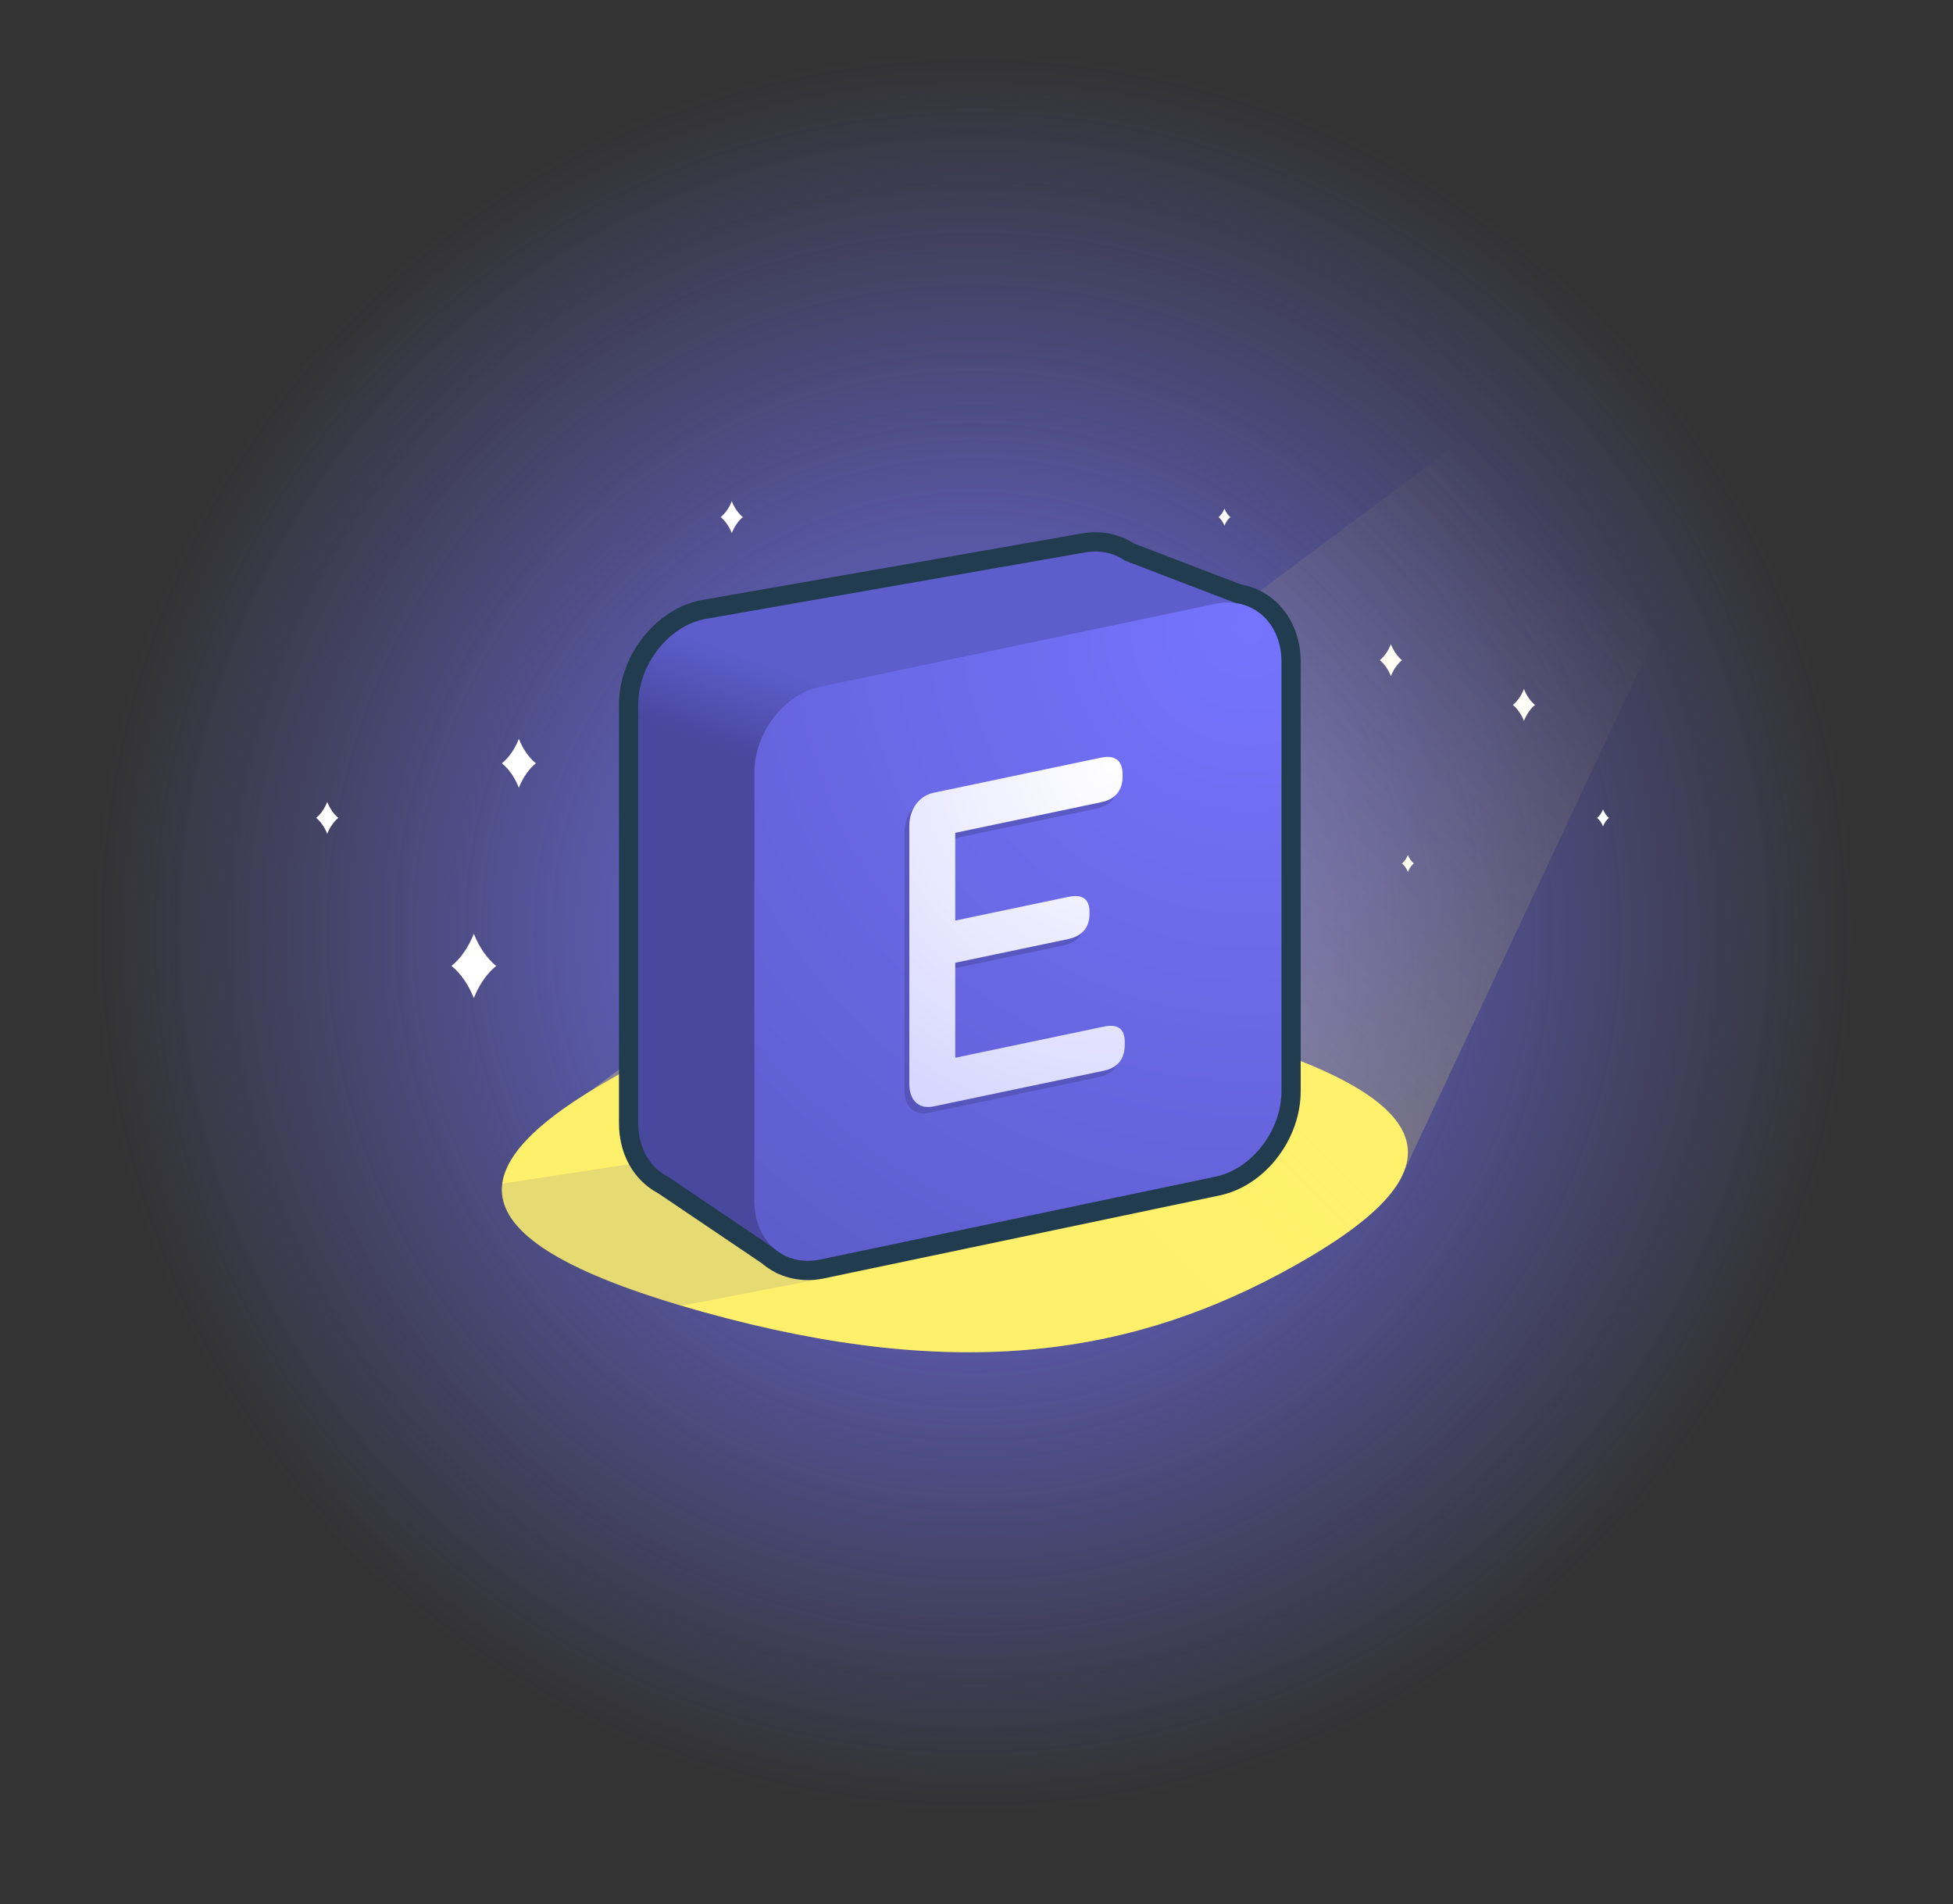<?xml version="1.0" encoding="utf-8"?>
<!-- Generator: Adobe Illustrator 16.0.4, SVG Export Plug-In . SVG Version: 6.00 Build 0)  -->
<!DOCTYPE svg PUBLIC "-//W3C//DTD SVG 1.1//EN" "http://www.w3.org/Graphics/SVG/1.1/DTD/svg11.dtd">
<svg version="1.1" id="Layer_1" xmlns="http://www.w3.org/2000/svg" xmlns:xlink="http://www.w3.org/1999/xlink" x="0px" y="0px"
	 width="1219.048px" height="1188.449px" viewBox="0 0 1219.048 1188.449" enable-background="new 0 0 1219.048 1188.449"
	 xml:space="preserve">
<rect x="0" y="0" width="1219.048" height="1188.449" fill="#333333" stroke="none"/>
<radialGradient id="SVGID_1_" cx="607.856" cy="582.045" r="550" gradientUnits="userSpaceOnUse">
	<stop  offset="0" style="stop-color:#7574FF"/>
	<stop  offset="1" style="stop-color:#7574FF;stop-opacity:0"/>
</radialGradient>
<circle fill="url(#SVGID_1_)" cx="607.856" cy="582.046" r="550"/>
<g>
	<path fill="#FFFFFF" d="M289.731,594.17c-2.478,3.57-5.176,6.482-7.926,8.688c2.748,2.207,5.447,5.116,7.926,8.688
		c2.479,3.571,4.5,7.456,6.031,11.412c1.533-3.957,3.555-7.841,6.033-11.413c2.479-3.572,5.176-6.482,7.924-8.688
		c-2.748-2.206-5.445-5.117-7.924-8.688c-2.48-3.571-4.5-7.456-6.033-11.414C294.231,586.714,292.211,590.599,289.731,594.17z">
      <animate attributeType="CSS" attributeName="opacity" from="1" to="1" values="1; 0; 1; 1" begin="0.5s" keyTimes="0; 0.05; 0.1; 1" dur="5s" repeatCount="indefinite" />
  </path>
	<path fill="#FFFFFF" d="M865.2,407.717c-1.23,1.771-2.569,3.215-3.933,4.31c1.363,1.095,2.702,2.54,3.933,4.311
		c1.229,1.772,2.231,3.7,2.991,5.663c0.761-1.964,1.764-3.891,2.994-5.663c1.229-1.772,2.568-3.216,3.931-4.311
		c-1.362-1.094-2.702-2.539-3.931-4.31c-1.23-1.772-2.232-3.699-2.994-5.664C867.432,404.018,866.43,405.945,865.2,407.717z">
        <animate attributeType="CSS" attributeName="opacity" from="1" to="1" values="1; 0; 1; 1" keyTimes="0; 0.05; 0.1; 1" dur="4s" repeatCount="indefinite" />
    </path>
	<path fill="#FFFFFF" d="M762.703,320.462c-0.655,0.942-1.367,1.711-2.092,2.293c0.725,0.582,1.437,1.351,2.092,2.293
		c0.653,0.942,1.188,1.968,1.592,3.013c0.404-1.045,0.938-2.071,1.594-3.013c0.655-0.943,1.366-1.712,2.092-2.293
		c-0.726-0.583-1.437-1.351-2.092-2.293c-0.655-0.943-1.188-1.969-1.594-3.014C763.891,318.493,763.357,319.519,762.703,320.462z">
      <animate attributeType="CSS" attributeName="opacity" from="1" to="1" values="1; 0; 1; 1" begin="1.5s" keyTimes="0; 0.05; 0.1; 1" dur="2s" repeatCount="indefinite" />
  </path>
	<path fill="#FFFFFF" d="M877.21,536.598c-0.657,0.942-1.369,1.711-2.094,2.294c0.725,0.582,1.437,1.351,2.094,2.293
		c0.651,0.942,1.186,1.969,1.59,3.014c0.404-1.046,0.938-2.071,1.594-3.014c0.653-0.943,1.366-1.712,2.092-2.293
		c-0.726-0.583-1.438-1.352-2.092-2.294c-0.655-0.943-1.188-1.968-1.594-3.014C878.396,534.63,877.862,535.655,877.21,536.598z">
      <animate attributeType="CSS" attributeName="opacity" from="1" to="1" values="1; 0; 1; 1" begin="1.5s" keyTimes="0; 0.05; 0.1; 1" dur="6s" repeatCount="indefinite" />
  </path>
	<path fill="#FFFFFF" d="M999,508.174c-0.655,0.942-1.367,1.71-2.092,2.293c0.725,0.582,1.437,1.352,2.092,2.294
		c0.653,0.943,1.188,1.969,1.592,3.014c0.404-1.045,0.938-2.071,1.595-3.014c0.652-0.943,1.365-1.712,2.091-2.294
		c-0.726-0.583-1.438-1.351-2.091-2.293c-0.656-0.943-1.189-1.968-1.595-3.014C1000.188,506.206,999.654,507.23,999,508.174z">
      <animate attributeType="CSS" attributeName="opacity" from="1" to="1" values="1; 0; 1; 1" begin="1.5s" keyTimes="0; 0.05; 0.1; 1" dur="5s" repeatCount="indefinite" />
  </path>
	<path fill="#FFFFFF" d="M948.247,435.664c-1.23,1.771-2.568,3.216-3.932,4.311c1.363,1.095,2.701,2.539,3.932,4.311
		c1.229,1.772,2.232,3.701,2.993,5.662c0.76-1.963,1.763-3.89,2.994-5.662c1.228-1.771,2.567-3.215,3.929-4.311
		c-1.361-1.094-2.701-2.539-3.929-4.311c-1.231-1.771-2.232-3.699-2.994-5.664C950.479,431.965,949.478,433.893,948.247,435.664z">
      <animate attributeType="CSS" attributeName="opacity" from="1" to="1" values="1; 0; 1; 1" begin="2s" keyTimes="0; 0.05; 0.1; 1" dur="6s" repeatCount="indefinite" />
  </path>
	<path fill="#FFFFFF" d="M201.264,506.156c-1.23,1.771-2.568,3.216-3.93,4.311c1.361,1.094,2.699,2.539,3.93,4.31
		c1.229,1.772,2.232,3.7,2.992,5.664c0.76-1.964,1.765-3.892,2.994-5.664s2.568-3.215,3.93-4.31c-1.361-1.095-2.7-2.54-3.93-4.311
		c-1.229-1.772-2.231-3.699-2.994-5.663C203.496,502.457,202.494,504.384,201.264,506.156z">
      <animate attributeType="CSS" attributeName="opacity" from="1" to="1" values="1; 0; 1; 1" begin="1s" keyTimes="0; 0.05; 0.1; 1" dur="5s" repeatCount="indefinite" />
  </path>
	<path fill="#FFFFFF" d="M453.78,318.444c-1.23,1.77-2.568,3.217-3.932,4.31c1.363,1.096,2.701,2.54,3.932,4.311
		c1.229,1.773,2.232,3.7,2.992,5.664c0.76-1.964,1.764-3.891,2.994-5.664c1.229-1.771,2.569-3.215,3.93-4.311
		c-1.36-1.093-2.7-2.54-3.93-4.31c-1.23-1.772-2.231-3.699-2.994-5.664C456.013,314.746,455.011,316.672,453.78,318.444z">
      <animate attributeType="CSS" attributeName="opacity" from="1" to="1" values="1; 0; 1; 1" begin="1.5s" keyTimes="0; 0.05; 0.1; 1" dur="3s" repeatCount="indefinite" />
  </path>
	<path fill="#FFFFFF" d="M319.298,469.792c-1.88,2.713-3.931,4.925-6.019,6.601c2.087,1.675,4.138,3.885,6.019,6.598
		c1.883,2.713,3.418,5.664,4.582,8.669c1.164-3.007,2.699-5.957,4.582-8.669s3.933-4.922,6.019-6.598
		c-2.086-1.676-4.136-3.888-6.019-6.601c-1.883-2.711-3.418-5.663-4.582-8.668C322.717,464.129,321.182,467.08,319.298,469.792z">
      <animate attributeType="CSS" attributeName="opacity" from="1" to="1" values="1; 0; 1; 1" begin="1.5s" keyTimes="0; 0.05; 0.1; 1" dur="4s" repeatCount="indefinite" />
  </path>
</g>
<path fill="#FFF16B" d="M752.809,642.862c160.112,44.439,154.913,91.113,55.489,146.937
	c-99.422,55.824-208.926,73.549-369.035,29.109c-160.104-44.438-154.906-91.111-55.483-146.935
	C483.2,616.149,592.696,598.423,752.809,642.862"/>
<path opacity="0.2" fill="#4E50A1" d="M405.552,724.623l-92.15,14.154c-3.484,26.861,29.99,51.881,111.936,76.172l99.511-19.162
	L405.552,724.623z"/>
<linearGradient id="SVGID_2_" gradientUnits="userSpaceOnUse" x1="442.223" y1="884.701" x2="1221.325" y2="105.598">
	<stop  offset="0.253" style="stop-color:#FFF16B"/>
	<stop  offset="0.698" style="stop-color:#FFF16B;stop-opacity:0"/>
</linearGradient>
<path opacity="0.3" fill="url(#SVGID_2_)" d="M1186.177,70.45L367.8,681.377c-83.498,51.703-79.568,95.613,71.463,137.531
	c160.109,44.439,269.613,26.715,369.035-29.109c37.087-20.824,61.059-40.373,68.234-59.01L1186.177,70.45z"/>
<g>
	<path fill="#213C4E" d="M504.282,792.914c-5.567,0-10.874-1.107-15.789-3.293c-0.561-0.166-1.099-0.418-1.596-0.752l-0.041-0.028
		c-2.836-1.429-5.476-3.211-7.854-5.302l-65.091-43.948c-1.083-0.563-2.15-1.188-3.179-1.86h-0.001
		c-0.215-0.124-0.419-0.258-0.612-0.404c-11.284-7.688-17.751-20.91-17.751-36.336l-0.001-261.244
		c0.002-27.329,20.591-53.877,45.892-59.183c0.065-0.013,236.52-41.442,236.52-41.442c2.971-0.616,5.952-0.928,8.869-0.928
		c5.752,0,11.229,1.183,16.277,3.517c0.229,0.092,0.452,0.198,0.67,0.32c1.542,0.748,3.021,1.595,4.412,2.522l67.835,25.995
		c19.485,3.114,33.034,20.434,33.035,42.38l-0.001,268.122c0.001,27.326-20.587,53.875-45.892,59.182l-246.732,51.735
		C510.25,792.596,507.232,792.914,504.282,792.914L504.282,792.914z"/>
	<path fill="#213C4E" d="M683.648,344.193c5.062,0,9.802,1.087,14.031,3.09l0.004-0.008l0.106,0.062
		c1.544,0.737,3.02,1.59,4.415,2.566l69.099,26.479c16.526,2.336,28.573,16.72,28.574,36.545l-0.001,268.121
		c0.001,24.578-18.507,48.566-41.123,53.31l-246.732,51.735c-2.644,0.555-5.229,0.82-7.739,0.82c-5.055,0-9.789-1.084-14.015-3.08
		l-0.021,0.057l-0.367-0.247c-2.613-1.28-5.026-2.907-7.191-4.854l-65.716-44.371c-1.067-0.541-2.096-1.141-3.092-1.799
		l-0.154-0.088l0.003-0.008c-9.348-6.25-15.36-17.533-15.36-31.533l-0.001-261.244c0.002-24.579,18.508-48.568,41.123-53.31
		l236.419-41.422C678.554,344.459,681.141,344.193,683.648,344.193 M683.648,332.193L683.648,332.193
		c-3.295,0-6.656,0.348-9.996,1.035l-236.232,41.39c-0.131,0.022-0.261,0.047-0.391,0.075c-13.734,2.878-26.548,11.271-36.082,23.63
		c-9.4,12.187-14.578,26.897-14.579,41.422l0.001,261.245c0,17.398,7.381,32.392,20.269,41.223c0.3,0.219,0.612,0.426,0.935,0.619
		c1.057,0.686,2.147,1.328,3.255,1.916l64.512,43.558c2.597,2.24,5.455,4.165,8.51,5.737c0.815,0.514,1.681,0.922,2.578,1.224
		c5.581,2.421,11.581,3.647,17.855,3.647c3.363,0,6.795-0.361,10.202-1.076l246.732-51.734
		c13.733-2.881,26.547-11.273,36.081-23.633c9.4-12.187,14.58-26.898,14.579-41.422l0.001-268.121
		c-0.001-24.743-15.326-44.347-37.451-48.201l-66.671-25.547c-1.405-0.905-2.88-1.737-4.409-2.485
		c-0.337-0.18-0.679-0.343-1.029-0.49C696.508,333.542,690.23,332.193,683.648,332.193L683.648,332.193z"/>
</g>
<linearGradient id="SVGID_3_" gradientUnits="userSpaceOnUse" x1="475.76" y1="778.617" x2="640.394" y2="326.287">
	<stop  offset="0.589" style="stop-color:#48489E"/>
	<stop  offset="0.713" style="stop-color:#5D5DCC"/>
</linearGradient>
<path fill="url(#SVGID_3_)" d="M784.518,381.446l-82.312-31.542c-1.396-0.976-2.871-1.83-4.415-2.566l-0.106-0.062l-0.004,0.008
	c-6.324-2.994-13.788-3.943-21.77-2.269l-236.419,41.422c-22.615,4.742-41.121,28.731-41.123,53.31l0.001,261.244
	c0,14,6.013,25.283,15.36,31.533l-0.003,0.008l0.154,0.088c0.996,0.658,2.024,1.258,3.092,1.799l73.274,49.473l19.536-54.701
	l176.441-36.996c22.616-4.742,41.123-28.732,41.122-53.309l0.001-216.371l35.196,20.459L784.518,381.446z"/>
<g>
	<radialGradient id="SVGID_4_" cx="779.338" cy="391.517" r="483.07" gradientUnits="userSpaceOnUse">
		<stop  offset="0" style="stop-color:#7574FF"/>
		<stop  offset="1" style="stop-color:#5E5DCC"/>
	</radialGradient>
	<path fill="url(#SVGID_4_)" d="M799.877,681.049c0.001,24.578-18.507,48.566-41.123,53.31l-246.732,51.735
		c-22.619,4.742-41.123-11.484-41.124-36.062l-0.001-268.121c0.002-24.577,18.506-48.566,41.123-53.31l246.736-51.736
		c22.615-4.742,41.121,11.486,41.122,36.063L799.877,681.049z"/>
</g>
<g opacity="0.5">
	<path fill="#48489E" d="M564.589,680.471V519.506c0-10.591,6.126-18.833,15.313-20.759l104.41-21.895
		c8.909-1.867,13.366,2.039,13.366,10.207v1.816c0,8.472-4.455,13.944-13.365,15.813l-91.046,19.092v54.763l70.444-14.769
		c9.187-1.927,13.362,1.432,13.362,9.601v0.908c0,8.473-4.454,13.945-13.362,15.813l-70.444,14.772v59.302l92.717-19.442
		c8.91-1.867,13.087,1.491,13.087,9.662v1.513c0.001,8.774-4.177,14.491-13.087,16.359l-106.081,22.244
		C570.715,696.432,564.589,691.059,564.589,680.471z"/>
</g>
<g>
	<radialGradient id="SVGID_5_" cx="697.337" cy="474.851" r="245.841" gradientUnits="userSpaceOnUse">
		<stop  offset="0" style="stop-color:#FFFFFF"/>
		<stop  offset="1" style="stop-color:#D6D6FF"/>
	</radialGradient>
	<path fill="url(#SVGID_5_)" d="M567.589,676.471V515.506c0-10.591,6.126-18.833,15.313-20.759l104.41-21.895
		c8.909-1.867,13.366,2.039,13.366,10.207v1.816c0,8.472-4.455,13.945-13.365,15.813l-91.046,19.092v54.763l70.444-14.769
		c9.187-1.927,13.362,1.432,13.362,9.601v0.908c0,8.473-4.454,13.945-13.362,15.813l-70.444,14.771v59.303l92.717-19.442
		c8.91-1.867,13.087,1.491,13.087,9.662v1.513c0.001,8.774-4.177,14.491-13.087,16.359l-106.081,22.244
		C573.715,692.432,567.589,687.059,567.589,676.471z"/>
</g>
</svg>
